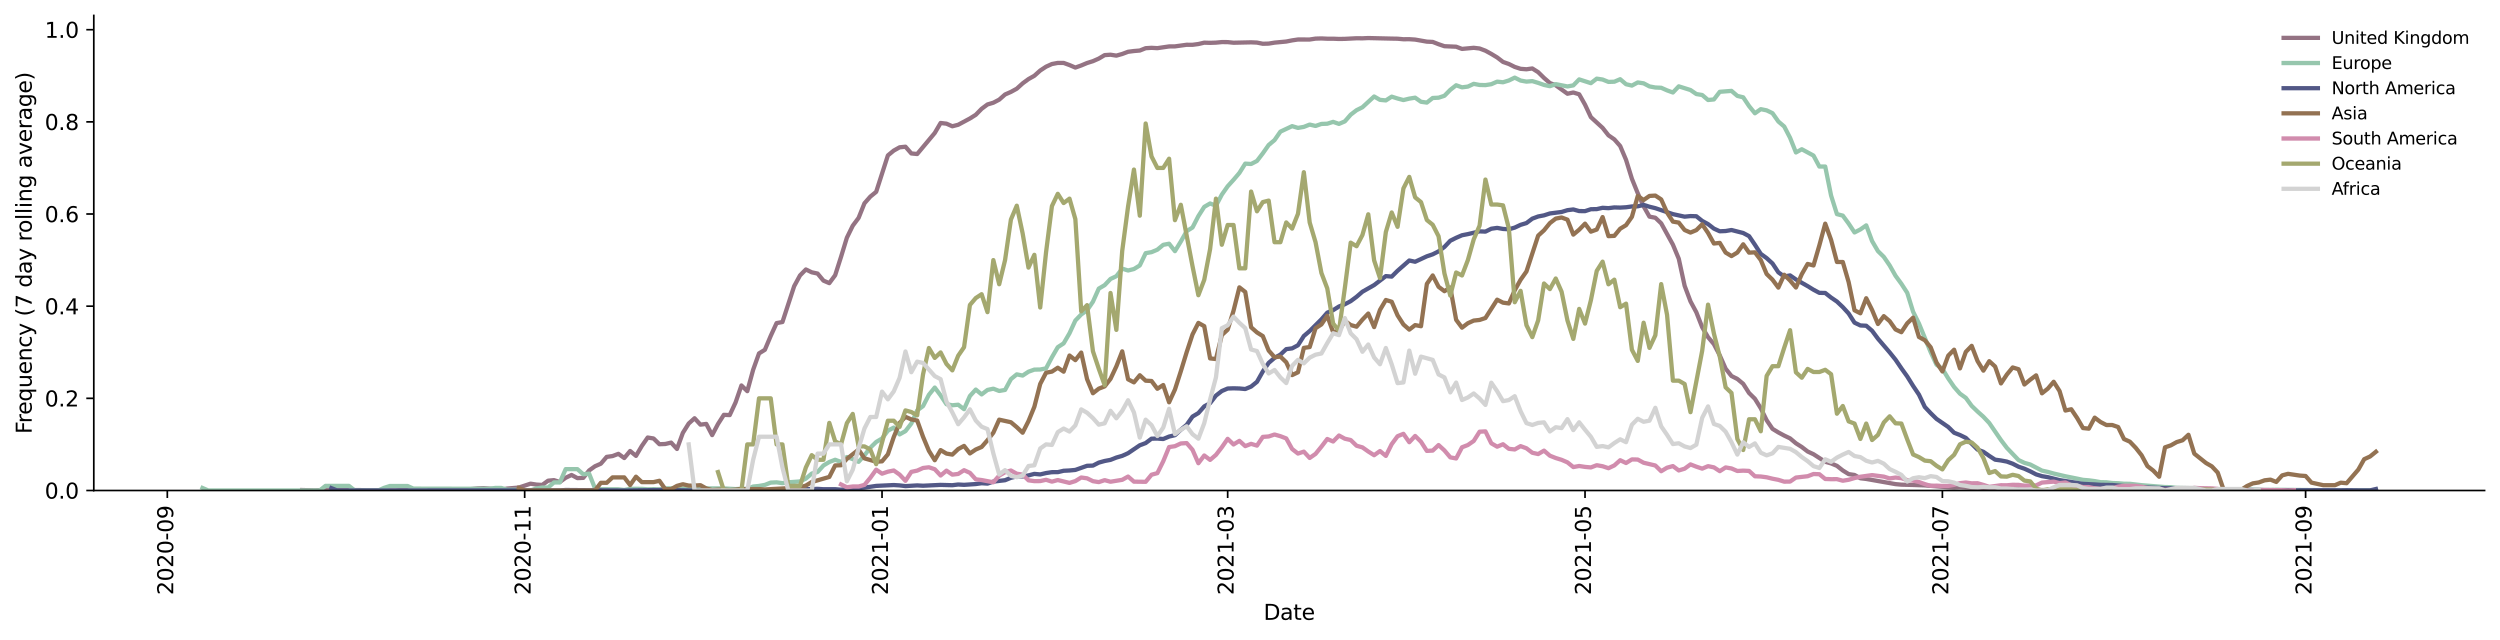 <?xml version="1.0" encoding="utf-8" standalone="no"?>
<!DOCTYPE svg PUBLIC "-//W3C//DTD SVG 1.1//EN"
  "http://www.w3.org/Graphics/SVG/1.1/DTD/svg11.dtd">
<svg height="298.621pt" version="1.1" viewBox="0 0 1166.981 298.621" width="1166.981pt" xmlns="http://www.w3.org/2000/svg" xmlns:xlink="http://www.w3.org/1999/xlink">
 <defs>
  <style type="text/css">*{stroke-linecap:butt;stroke-linejoin:round;}</style>
 </defs>
 <g id="figure_1">
  <g id="patch_1">
   <path d="M 0 298.621 
L 1166.981 298.621 
L 1166.981 0 
L 0 0 
z
" style="fill:#ffffff;"/>
  </g>
  <g id="axes_1">
   <g id="patch_2">
    <path d="M 43.781 228.96 
L 1159.781 228.96 
L 1159.781 7.2 
L 43.781 7.2 
z
" style="fill:#ffffff;"/>
   </g>
   <g id="matplotlib.axis_1">
    <g id="xtick_1">
     <g id="line2d_1">
      <defs>
       <path d="M 0 0 
L 0 3.5 
" id="m89e149ea30" style="stroke:#000000;stroke-width:0.8;"/>
      </defs>
      <g>
       <use style="stroke:#000000;stroke-width:0.8;" x="78.101" xlink:href="#m89e149ea30" y="228.96"/>
      </g>
     </g>
     <g id="text_1">
      <!-- 2020-09 -->
      <g transform="translate(80.86 277.743)rotate(-90)scale(0.1 -0.1)">
       <defs>
        <path d="M 1228 531 
L 3431 531 
L 3431 0 
L 469 0 
L 469 531 
Q 828 903 1448 1529 
Q 2069 2156 2228 2338 
Q 2531 2678 2651 2914 
Q 2772 3150 2772 3378 
Q 2772 3750 2511 3984 
Q 2250 4219 1831 4219 
Q 1534 4219 1204 4116 
Q 875 4013 500 3803 
L 500 4441 
Q 881 4594 1212 4672 
Q 1544 4750 1819 4750 
Q 2544 4750 2975 4387 
Q 3406 4025 3406 3419 
Q 3406 3131 3298 2873 
Q 3191 2616 2906 2266 
Q 2828 2175 2409 1742 
Q 1991 1309 1228 531 
z
" id="DejaVuSans-32" transform="scale(0.016)"/>
        <path d="M 2034 4250 
Q 1547 4250 1301 3770 
Q 1056 3291 1056 2328 
Q 1056 1369 1301 889 
Q 1547 409 2034 409 
Q 2525 409 2770 889 
Q 3016 1369 3016 2328 
Q 3016 3291 2770 3770 
Q 2525 4250 2034 4250 
z
M 2034 4750 
Q 2819 4750 3233 4129 
Q 3647 3509 3647 2328 
Q 3647 1150 3233 529 
Q 2819 -91 2034 -91 
Q 1250 -91 836 529 
Q 422 1150 422 2328 
Q 422 3509 836 4129 
Q 1250 4750 2034 4750 
z
" id="DejaVuSans-30" transform="scale(0.016)"/>
        <path d="M 313 2009 
L 1997 2009 
L 1997 1497 
L 313 1497 
L 313 2009 
z
" id="DejaVuSans-2d" transform="scale(0.016)"/>
        <path d="M 703 97 
L 703 672 
Q 941 559 1184 500 
Q 1428 441 1663 441 
Q 2288 441 2617 861 
Q 2947 1281 2994 2138 
Q 2813 1869 2534 1725 
Q 2256 1581 1919 1581 
Q 1219 1581 811 2004 
Q 403 2428 403 3163 
Q 403 3881 828 4315 
Q 1253 4750 1959 4750 
Q 2769 4750 3195 4129 
Q 3622 3509 3622 2328 
Q 3622 1225 3098 567 
Q 2575 -91 1691 -91 
Q 1453 -91 1209 -44 
Q 966 3 703 97 
z
M 1959 2075 
Q 2384 2075 2632 2365 
Q 2881 2656 2881 3163 
Q 2881 3666 2632 3958 
Q 2384 4250 1959 4250 
Q 1534 4250 1286 3958 
Q 1038 3666 1038 3163 
Q 1038 2656 1286 2365 
Q 1534 2075 1959 2075 
z
" id="DejaVuSans-39" transform="scale(0.016)"/>
       </defs>
       <use xlink:href="#DejaVuSans-32"/>
       <use x="63.623" xlink:href="#DejaVuSans-30"/>
       <use x="127.246" xlink:href="#DejaVuSans-32"/>
       <use x="190.869" xlink:href="#DejaVuSans-30"/>
       <use x="254.492" xlink:href="#DejaVuSans-2d"/>
       <use x="290.576" xlink:href="#DejaVuSans-30"/>
       <use x="354.199" xlink:href="#DejaVuSans-39"/>
      </g>
     </g>
    </g>
    <g id="xtick_2">
     <g id="line2d_2">
      <g>
       <use style="stroke:#000000;stroke-width:0.8;" x="244.913" xlink:href="#m89e149ea30" y="228.96"/>
      </g>
     </g>
     <g id="text_2">
      <!-- 2020-11 -->
      <g transform="translate(247.672 277.743)rotate(-90)scale(0.1 -0.1)">
       <defs>
        <path d="M 794 531 
L 1825 531 
L 1825 4091 
L 703 3866 
L 703 4441 
L 1819 4666 
L 2450 4666 
L 2450 531 
L 3481 531 
L 3481 0 
L 794 0 
L 794 531 
z
" id="DejaVuSans-31" transform="scale(0.016)"/>
       </defs>
       <use xlink:href="#DejaVuSans-32"/>
       <use x="63.623" xlink:href="#DejaVuSans-30"/>
       <use x="127.246" xlink:href="#DejaVuSans-32"/>
       <use x="190.869" xlink:href="#DejaVuSans-30"/>
       <use x="254.492" xlink:href="#DejaVuSans-2d"/>
       <use x="290.576" xlink:href="#DejaVuSans-31"/>
       <use x="354.199" xlink:href="#DejaVuSans-31"/>
      </g>
     </g>
    </g>
    <g id="xtick_3">
     <g id="line2d_3">
      <g>
       <use style="stroke:#000000;stroke-width:0.8;" x="411.725" xlink:href="#m89e149ea30" y="228.96"/>
      </g>
     </g>
     <g id="text_3">
      <!-- 2021-01 -->
      <g transform="translate(414.484 277.743)rotate(-90)scale(0.1 -0.1)">
       <use xlink:href="#DejaVuSans-32"/>
       <use x="63.623" xlink:href="#DejaVuSans-30"/>
       <use x="127.246" xlink:href="#DejaVuSans-32"/>
       <use x="190.869" xlink:href="#DejaVuSans-31"/>
       <use x="254.492" xlink:href="#DejaVuSans-2d"/>
       <use x="290.576" xlink:href="#DejaVuSans-30"/>
       <use x="354.199" xlink:href="#DejaVuSans-31"/>
      </g>
     </g>
    </g>
    <g id="xtick_4">
     <g id="line2d_4">
      <g>
       <use style="stroke:#000000;stroke-width:0.8;" x="573.068" xlink:href="#m89e149ea30" y="228.96"/>
      </g>
     </g>
     <g id="text_4">
      <!-- 2021-03 -->
      <g transform="translate(575.827 277.743)rotate(-90)scale(0.1 -0.1)">
       <defs>
        <path d="M 2597 2516 
Q 3050 2419 3304 2112 
Q 3559 1806 3559 1356 
Q 3559 666 3084 287 
Q 2609 -91 1734 -91 
Q 1441 -91 1130 -33 
Q 819 25 488 141 
L 488 750 
Q 750 597 1062 519 
Q 1375 441 1716 441 
Q 2309 441 2620 675 
Q 2931 909 2931 1356 
Q 2931 1769 2642 2001 
Q 2353 2234 1838 2234 
L 1294 2234 
L 1294 2753 
L 1863 2753 
Q 2328 2753 2575 2939 
Q 2822 3125 2822 3475 
Q 2822 3834 2567 4026 
Q 2313 4219 1838 4219 
Q 1578 4219 1281 4162 
Q 984 4106 628 3988 
L 628 4550 
Q 988 4650 1302 4700 
Q 1616 4750 1894 4750 
Q 2613 4750 3031 4423 
Q 3450 4097 3450 3541 
Q 3450 3153 3228 2886 
Q 3006 2619 2597 2516 
z
" id="DejaVuSans-33" transform="scale(0.016)"/>
       </defs>
       <use xlink:href="#DejaVuSans-32"/>
       <use x="63.623" xlink:href="#DejaVuSans-30"/>
       <use x="127.246" xlink:href="#DejaVuSans-32"/>
       <use x="190.869" xlink:href="#DejaVuSans-31"/>
       <use x="254.492" xlink:href="#DejaVuSans-2d"/>
       <use x="290.576" xlink:href="#DejaVuSans-30"/>
       <use x="354.199" xlink:href="#DejaVuSans-33"/>
      </g>
     </g>
    </g>
    <g id="xtick_5">
     <g id="line2d_5">
      <g>
       <use style="stroke:#000000;stroke-width:0.8;" x="739.88" xlink:href="#m89e149ea30" y="228.96"/>
      </g>
     </g>
     <g id="text_5">
      <!-- 2021-05 -->
      <g transform="translate(742.639 277.743)rotate(-90)scale(0.1 -0.1)">
       <defs>
        <path d="M 691 4666 
L 3169 4666 
L 3169 4134 
L 1269 4134 
L 1269 2991 
Q 1406 3038 1543 3061 
Q 1681 3084 1819 3084 
Q 2600 3084 3056 2656 
Q 3513 2228 3513 1497 
Q 3513 744 3044 326 
Q 2575 -91 1722 -91 
Q 1428 -91 1123 -41 
Q 819 9 494 109 
L 494 744 
Q 775 591 1075 516 
Q 1375 441 1709 441 
Q 2250 441 2565 725 
Q 2881 1009 2881 1497 
Q 2881 1984 2565 2268 
Q 2250 2553 1709 2553 
Q 1456 2553 1204 2497 
Q 953 2441 691 2322 
L 691 4666 
z
" id="DejaVuSans-35" transform="scale(0.016)"/>
       </defs>
       <use xlink:href="#DejaVuSans-32"/>
       <use x="63.623" xlink:href="#DejaVuSans-30"/>
       <use x="127.246" xlink:href="#DejaVuSans-32"/>
       <use x="190.869" xlink:href="#DejaVuSans-31"/>
       <use x="254.492" xlink:href="#DejaVuSans-2d"/>
       <use x="290.576" xlink:href="#DejaVuSans-30"/>
       <use x="354.199" xlink:href="#DejaVuSans-35"/>
      </g>
     </g>
    </g>
    <g id="xtick_6">
     <g id="line2d_6">
      <g>
       <use style="stroke:#000000;stroke-width:0.8;" x="906.692" xlink:href="#m89e149ea30" y="228.96"/>
      </g>
     </g>
     <g id="text_6">
      <!-- 2021-07 -->
      <g transform="translate(909.451 277.743)rotate(-90)scale(0.1 -0.1)">
       <defs>
        <path d="M 525 4666 
L 3525 4666 
L 3525 4397 
L 1831 0 
L 1172 0 
L 2766 4134 
L 525 4134 
L 525 4666 
z
" id="DejaVuSans-37" transform="scale(0.016)"/>
       </defs>
       <use xlink:href="#DejaVuSans-32"/>
       <use x="63.623" xlink:href="#DejaVuSans-30"/>
       <use x="127.246" xlink:href="#DejaVuSans-32"/>
       <use x="190.869" xlink:href="#DejaVuSans-31"/>
       <use x="254.492" xlink:href="#DejaVuSans-2d"/>
       <use x="290.576" xlink:href="#DejaVuSans-30"/>
       <use x="354.199" xlink:href="#DejaVuSans-37"/>
      </g>
     </g>
    </g>
    <g id="xtick_7">
     <g id="line2d_7">
      <g>
       <use style="stroke:#000000;stroke-width:0.8;" x="1076.238" xlink:href="#m89e149ea30" y="228.96"/>
      </g>
     </g>
     <g id="text_7">
      <!-- 2021-09 -->
      <g transform="translate(1078.998 277.743)rotate(-90)scale(0.1 -0.1)">
       <use xlink:href="#DejaVuSans-32"/>
       <use x="63.623" xlink:href="#DejaVuSans-30"/>
       <use x="127.246" xlink:href="#DejaVuSans-32"/>
       <use x="190.869" xlink:href="#DejaVuSans-31"/>
       <use x="254.492" xlink:href="#DejaVuSans-2d"/>
       <use x="290.576" xlink:href="#DejaVuSans-30"/>
       <use x="354.199" xlink:href="#DejaVuSans-39"/>
      </g>
     </g>
    </g>
    <g id="text_8">
     <!-- Date -->
     <g transform="translate(589.83 289.341)scale(0.1 -0.1)">
      <defs>
       <path d="M 1259 4147 
L 1259 519 
L 2022 519 
Q 2988 519 3436 956 
Q 3884 1394 3884 2338 
Q 3884 3275 3436 3711 
Q 2988 4147 2022 4147 
L 1259 4147 
z
M 628 4666 
L 1925 4666 
Q 3281 4666 3915 4102 
Q 4550 3538 4550 2338 
Q 4550 1131 3912 565 
Q 3275 0 1925 0 
L 628 0 
L 628 4666 
z
" id="DejaVuSans-44" transform="scale(0.016)"/>
       <path d="M 2194 1759 
Q 1497 1759 1228 1600 
Q 959 1441 959 1056 
Q 959 750 1161 570 
Q 1363 391 1709 391 
Q 2188 391 2477 730 
Q 2766 1069 2766 1631 
L 2766 1759 
L 2194 1759 
z
M 3341 1997 
L 3341 0 
L 2766 0 
L 2766 531 
Q 2569 213 2275 61 
Q 1981 -91 1556 -91 
Q 1019 -91 701 211 
Q 384 513 384 1019 
Q 384 1609 779 1909 
Q 1175 2209 1959 2209 
L 2766 2209 
L 2766 2266 
Q 2766 2663 2505 2880 
Q 2244 3097 1772 3097 
Q 1472 3097 1187 3025 
Q 903 2953 641 2809 
L 641 3341 
Q 956 3463 1253 3523 
Q 1550 3584 1831 3584 
Q 2591 3584 2966 3190 
Q 3341 2797 3341 1997 
z
" id="DejaVuSans-61" transform="scale(0.016)"/>
       <path d="M 1172 4494 
L 1172 3500 
L 2356 3500 
L 2356 3053 
L 1172 3053 
L 1172 1153 
Q 1172 725 1289 603 
Q 1406 481 1766 481 
L 2356 481 
L 2356 0 
L 1766 0 
Q 1100 0 847 248 
Q 594 497 594 1153 
L 594 3053 
L 172 3053 
L 172 3500 
L 594 3500 
L 594 4494 
L 1172 4494 
z
" id="DejaVuSans-74" transform="scale(0.016)"/>
       <path d="M 3597 1894 
L 3597 1613 
L 953 1613 
Q 991 1019 1311 708 
Q 1631 397 2203 397 
Q 2534 397 2845 478 
Q 3156 559 3463 722 
L 3463 178 
Q 3153 47 2828 -22 
Q 2503 -91 2169 -91 
Q 1331 -91 842 396 
Q 353 884 353 1716 
Q 353 2575 817 3079 
Q 1281 3584 2069 3584 
Q 2775 3584 3186 3129 
Q 3597 2675 3597 1894 
z
M 3022 2063 
Q 3016 2534 2758 2815 
Q 2500 3097 2075 3097 
Q 1594 3097 1305 2825 
Q 1016 2553 972 2059 
L 3022 2063 
z
" id="DejaVuSans-65" transform="scale(0.016)"/>
      </defs>
      <use xlink:href="#DejaVuSans-44"/>
      <use x="77.002" xlink:href="#DejaVuSans-61"/>
      <use x="138.281" xlink:href="#DejaVuSans-74"/>
      <use x="177.49" xlink:href="#DejaVuSans-65"/>
     </g>
    </g>
   </g>
   <g id="matplotlib.axis_2">
    <g id="ytick_1">
     <g id="line2d_8">
      <defs>
       <path d="M 0 0 
L -3.5 0 
" id="mf2dd50b94e" style="stroke:#000000;stroke-width:0.8;"/>
      </defs>
      <g>
       <use style="stroke:#000000;stroke-width:0.8;" x="43.781" xlink:href="#mf2dd50b94e" y="228.96"/>
      </g>
     </g>
     <g id="text_9">
      <!-- 0.0 -->
      <g transform="translate(20.878 232.759)scale(0.1 -0.1)">
       <defs>
        <path d="M 684 794 
L 1344 794 
L 1344 0 
L 684 0 
L 684 794 
z
" id="DejaVuSans-2e" transform="scale(0.016)"/>
       </defs>
       <use xlink:href="#DejaVuSans-30"/>
       <use x="63.623" xlink:href="#DejaVuSans-2e"/>
       <use x="95.41" xlink:href="#DejaVuSans-30"/>
      </g>
     </g>
    </g>
    <g id="ytick_2">
     <g id="line2d_9">
      <g>
       <use style="stroke:#000000;stroke-width:0.8;" x="43.781" xlink:href="#mf2dd50b94e" y="185.94"/>
      </g>
     </g>
     <g id="text_10">
      <!-- 0.2 -->
      <g transform="translate(20.878 189.739)scale(0.1 -0.1)">
       <use xlink:href="#DejaVuSans-30"/>
       <use x="63.623" xlink:href="#DejaVuSans-2e"/>
       <use x="95.41" xlink:href="#DejaVuSans-32"/>
      </g>
     </g>
    </g>
    <g id="ytick_3">
     <g id="line2d_10">
      <g>
       <use style="stroke:#000000;stroke-width:0.8;" x="43.781" xlink:href="#mf2dd50b94e" y="142.92"/>
      </g>
     </g>
     <g id="text_11">
      <!-- 0.4 -->
      <g transform="translate(20.878 146.719)scale(0.1 -0.1)">
       <defs>
        <path d="M 2419 4116 
L 825 1625 
L 2419 1625 
L 2419 4116 
z
M 2253 4666 
L 3047 4666 
L 3047 1625 
L 3713 1625 
L 3713 1100 
L 3047 1100 
L 3047 0 
L 2419 0 
L 2419 1100 
L 313 1100 
L 313 1709 
L 2253 4666 
z
" id="DejaVuSans-34" transform="scale(0.016)"/>
       </defs>
       <use xlink:href="#DejaVuSans-30"/>
       <use x="63.623" xlink:href="#DejaVuSans-2e"/>
       <use x="95.41" xlink:href="#DejaVuSans-34"/>
      </g>
     </g>
    </g>
    <g id="ytick_4">
     <g id="line2d_11">
      <g>
       <use style="stroke:#000000;stroke-width:0.8;" x="43.781" xlink:href="#mf2dd50b94e" y="99.9"/>
      </g>
     </g>
     <g id="text_12">
      <!-- 0.6 -->
      <g transform="translate(20.878 103.699)scale(0.1 -0.1)">
       <defs>
        <path d="M 2113 2584 
Q 1688 2584 1439 2293 
Q 1191 2003 1191 1497 
Q 1191 994 1439 701 
Q 1688 409 2113 409 
Q 2538 409 2786 701 
Q 3034 994 3034 1497 
Q 3034 2003 2786 2293 
Q 2538 2584 2113 2584 
z
M 3366 4563 
L 3366 3988 
Q 3128 4100 2886 4159 
Q 2644 4219 2406 4219 
Q 1781 4219 1451 3797 
Q 1122 3375 1075 2522 
Q 1259 2794 1537 2939 
Q 1816 3084 2150 3084 
Q 2853 3084 3261 2657 
Q 3669 2231 3669 1497 
Q 3669 778 3244 343 
Q 2819 -91 2113 -91 
Q 1303 -91 875 529 
Q 447 1150 447 2328 
Q 447 3434 972 4092 
Q 1497 4750 2381 4750 
Q 2619 4750 2861 4703 
Q 3103 4656 3366 4563 
z
" id="DejaVuSans-36" transform="scale(0.016)"/>
       </defs>
       <use xlink:href="#DejaVuSans-30"/>
       <use x="63.623" xlink:href="#DejaVuSans-2e"/>
       <use x="95.41" xlink:href="#DejaVuSans-36"/>
      </g>
     </g>
    </g>
    <g id="ytick_5">
     <g id="line2d_12">
      <g>
       <use style="stroke:#000000;stroke-width:0.8;" x="43.781" xlink:href="#mf2dd50b94e" y="56.88"/>
      </g>
     </g>
     <g id="text_13">
      <!-- 0.8 -->
      <g transform="translate(20.878 60.679)scale(0.1 -0.1)">
       <defs>
        <path d="M 2034 2216 
Q 1584 2216 1326 1975 
Q 1069 1734 1069 1313 
Q 1069 891 1326 650 
Q 1584 409 2034 409 
Q 2484 409 2743 651 
Q 3003 894 3003 1313 
Q 3003 1734 2745 1975 
Q 2488 2216 2034 2216 
z
M 1403 2484 
Q 997 2584 770 2862 
Q 544 3141 544 3541 
Q 544 4100 942 4425 
Q 1341 4750 2034 4750 
Q 2731 4750 3128 4425 
Q 3525 4100 3525 3541 
Q 3525 3141 3298 2862 
Q 3072 2584 2669 2484 
Q 3125 2378 3379 2068 
Q 3634 1759 3634 1313 
Q 3634 634 3220 271 
Q 2806 -91 2034 -91 
Q 1263 -91 848 271 
Q 434 634 434 1313 
Q 434 1759 690 2068 
Q 947 2378 1403 2484 
z
M 1172 3481 
Q 1172 3119 1398 2916 
Q 1625 2713 2034 2713 
Q 2441 2713 2670 2916 
Q 2900 3119 2900 3481 
Q 2900 3844 2670 4047 
Q 2441 4250 2034 4250 
Q 1625 4250 1398 4047 
Q 1172 3844 1172 3481 
z
" id="DejaVuSans-38" transform="scale(0.016)"/>
       </defs>
       <use xlink:href="#DejaVuSans-30"/>
       <use x="63.623" xlink:href="#DejaVuSans-2e"/>
       <use x="95.41" xlink:href="#DejaVuSans-38"/>
      </g>
     </g>
    </g>
    <g id="ytick_6">
     <g id="line2d_13">
      <g>
       <use style="stroke:#000000;stroke-width:0.8;" x="43.781" xlink:href="#mf2dd50b94e" y="13.859"/>
      </g>
     </g>
     <g id="text_14">
      <!-- 1.0 -->
      <g transform="translate(20.878 17.659)scale(0.1 -0.1)">
       <use xlink:href="#DejaVuSans-31"/>
       <use x="63.623" xlink:href="#DejaVuSans-2e"/>
       <use x="95.41" xlink:href="#DejaVuSans-30"/>
      </g>
     </g>
    </g>
    <g id="text_15">
     <!-- Frequency (7 day rolling average) -->
     <g transform="translate(14.798 202.529)rotate(-90)scale(0.1 -0.1)">
      <defs>
       <path d="M 628 4666 
L 3309 4666 
L 3309 4134 
L 1259 4134 
L 1259 2759 
L 3109 2759 
L 3109 2228 
L 1259 2228 
L 1259 0 
L 628 0 
L 628 4666 
z
" id="DejaVuSans-46" transform="scale(0.016)"/>
       <path d="M 2631 2963 
Q 2534 3019 2420 3045 
Q 2306 3072 2169 3072 
Q 1681 3072 1420 2755 
Q 1159 2438 1159 1844 
L 1159 0 
L 581 0 
L 581 3500 
L 1159 3500 
L 1159 2956 
Q 1341 3275 1631 3429 
Q 1922 3584 2338 3584 
Q 2397 3584 2469 3576 
Q 2541 3569 2628 3553 
L 2631 2963 
z
" id="DejaVuSans-72" transform="scale(0.016)"/>
       <path d="M 947 1747 
Q 947 1113 1208 752 
Q 1469 391 1925 391 
Q 2381 391 2643 752 
Q 2906 1113 2906 1747 
Q 2906 2381 2643 2742 
Q 2381 3103 1925 3103 
Q 1469 3103 1208 2742 
Q 947 2381 947 1747 
z
M 2906 525 
Q 2725 213 2448 61 
Q 2172 -91 1784 -91 
Q 1150 -91 751 415 
Q 353 922 353 1747 
Q 353 2572 751 3078 
Q 1150 3584 1784 3584 
Q 2172 3584 2448 3432 
Q 2725 3281 2906 2969 
L 2906 3500 
L 3481 3500 
L 3481 -1331 
L 2906 -1331 
L 2906 525 
z
" id="DejaVuSans-71" transform="scale(0.016)"/>
       <path d="M 544 1381 
L 544 3500 
L 1119 3500 
L 1119 1403 
Q 1119 906 1312 657 
Q 1506 409 1894 409 
Q 2359 409 2629 706 
Q 2900 1003 2900 1516 
L 2900 3500 
L 3475 3500 
L 3475 0 
L 2900 0 
L 2900 538 
Q 2691 219 2414 64 
Q 2138 -91 1772 -91 
Q 1169 -91 856 284 
Q 544 659 544 1381 
z
M 1991 3584 
L 1991 3584 
z
" id="DejaVuSans-75" transform="scale(0.016)"/>
       <path d="M 3513 2113 
L 3513 0 
L 2938 0 
L 2938 2094 
Q 2938 2591 2744 2837 
Q 2550 3084 2163 3084 
Q 1697 3084 1428 2787 
Q 1159 2491 1159 1978 
L 1159 0 
L 581 0 
L 581 3500 
L 1159 3500 
L 1159 2956 
Q 1366 3272 1645 3428 
Q 1925 3584 2291 3584 
Q 2894 3584 3203 3211 
Q 3513 2838 3513 2113 
z
" id="DejaVuSans-6e" transform="scale(0.016)"/>
       <path d="M 3122 3366 
L 3122 2828 
Q 2878 2963 2633 3030 
Q 2388 3097 2138 3097 
Q 1578 3097 1268 2742 
Q 959 2388 959 1747 
Q 959 1106 1268 751 
Q 1578 397 2138 397 
Q 2388 397 2633 464 
Q 2878 531 3122 666 
L 3122 134 
Q 2881 22 2623 -34 
Q 2366 -91 2075 -91 
Q 1284 -91 818 406 
Q 353 903 353 1747 
Q 353 2603 823 3093 
Q 1294 3584 2113 3584 
Q 2378 3584 2631 3529 
Q 2884 3475 3122 3366 
z
" id="DejaVuSans-63" transform="scale(0.016)"/>
       <path d="M 2059 -325 
Q 1816 -950 1584 -1140 
Q 1353 -1331 966 -1331 
L 506 -1331 
L 506 -850 
L 844 -850 
Q 1081 -850 1212 -737 
Q 1344 -625 1503 -206 
L 1606 56 
L 191 3500 
L 800 3500 
L 1894 763 
L 2988 3500 
L 3597 3500 
L 2059 -325 
z
" id="DejaVuSans-79" transform="scale(0.016)"/>
       <path id="DejaVuSans-20" transform="scale(0.016)"/>
       <path d="M 1984 4856 
Q 1566 4138 1362 3434 
Q 1159 2731 1159 2009 
Q 1159 1288 1364 580 
Q 1569 -128 1984 -844 
L 1484 -844 
Q 1016 -109 783 600 
Q 550 1309 550 2009 
Q 550 2706 781 3412 
Q 1013 4119 1484 4856 
L 1984 4856 
z
" id="DejaVuSans-28" transform="scale(0.016)"/>
       <path d="M 2906 2969 
L 2906 4863 
L 3481 4863 
L 3481 0 
L 2906 0 
L 2906 525 
Q 2725 213 2448 61 
Q 2172 -91 1784 -91 
Q 1150 -91 751 415 
Q 353 922 353 1747 
Q 353 2572 751 3078 
Q 1150 3584 1784 3584 
Q 2172 3584 2448 3432 
Q 2725 3281 2906 2969 
z
M 947 1747 
Q 947 1113 1208 752 
Q 1469 391 1925 391 
Q 2381 391 2643 752 
Q 2906 1113 2906 1747 
Q 2906 2381 2643 2742 
Q 2381 3103 1925 3103 
Q 1469 3103 1208 2742 
Q 947 2381 947 1747 
z
" id="DejaVuSans-64" transform="scale(0.016)"/>
       <path d="M 1959 3097 
Q 1497 3097 1228 2736 
Q 959 2375 959 1747 
Q 959 1119 1226 758 
Q 1494 397 1959 397 
Q 2419 397 2687 759 
Q 2956 1122 2956 1747 
Q 2956 2369 2687 2733 
Q 2419 3097 1959 3097 
z
M 1959 3584 
Q 2709 3584 3137 3096 
Q 3566 2609 3566 1747 
Q 3566 888 3137 398 
Q 2709 -91 1959 -91 
Q 1206 -91 779 398 
Q 353 888 353 1747 
Q 353 2609 779 3096 
Q 1206 3584 1959 3584 
z
" id="DejaVuSans-6f" transform="scale(0.016)"/>
       <path d="M 603 4863 
L 1178 4863 
L 1178 0 
L 603 0 
L 603 4863 
z
" id="DejaVuSans-6c" transform="scale(0.016)"/>
       <path d="M 603 3500 
L 1178 3500 
L 1178 0 
L 603 0 
L 603 3500 
z
M 603 4863 
L 1178 4863 
L 1178 4134 
L 603 4134 
L 603 4863 
z
" id="DejaVuSans-69" transform="scale(0.016)"/>
       <path d="M 2906 1791 
Q 2906 2416 2648 2759 
Q 2391 3103 1925 3103 
Q 1463 3103 1205 2759 
Q 947 2416 947 1791 
Q 947 1169 1205 825 
Q 1463 481 1925 481 
Q 2391 481 2648 825 
Q 2906 1169 2906 1791 
z
M 3481 434 
Q 3481 -459 3084 -895 
Q 2688 -1331 1869 -1331 
Q 1566 -1331 1297 -1286 
Q 1028 -1241 775 -1147 
L 775 -588 
Q 1028 -725 1275 -790 
Q 1522 -856 1778 -856 
Q 2344 -856 2625 -561 
Q 2906 -266 2906 331 
L 2906 616 
Q 2728 306 2450 153 
Q 2172 0 1784 0 
Q 1141 0 747 490 
Q 353 981 353 1791 
Q 353 2603 747 3093 
Q 1141 3584 1784 3584 
Q 2172 3584 2450 3431 
Q 2728 3278 2906 2969 
L 2906 3500 
L 3481 3500 
L 3481 434 
z
" id="DejaVuSans-67" transform="scale(0.016)"/>
       <path d="M 191 3500 
L 800 3500 
L 1894 563 
L 2988 3500 
L 3597 3500 
L 2284 0 
L 1503 0 
L 191 3500 
z
" id="DejaVuSans-76" transform="scale(0.016)"/>
       <path d="M 513 4856 
L 1013 4856 
Q 1481 4119 1714 3412 
Q 1947 2706 1947 2009 
Q 1947 1309 1714 600 
Q 1481 -109 1013 -844 
L 513 -844 
Q 928 -128 1133 580 
Q 1338 1288 1338 2009 
Q 1338 2731 1133 3434 
Q 928 4138 513 4856 
z
" id="DejaVuSans-29" transform="scale(0.016)"/>
      </defs>
      <use xlink:href="#DejaVuSans-46"/>
      <use x="50.27" xlink:href="#DejaVuSans-72"/>
      <use x="89.133" xlink:href="#DejaVuSans-65"/>
      <use x="150.656" xlink:href="#DejaVuSans-71"/>
      <use x="214.133" xlink:href="#DejaVuSans-75"/>
      <use x="277.512" xlink:href="#DejaVuSans-65"/>
      <use x="339.035" xlink:href="#DejaVuSans-6e"/>
      <use x="402.414" xlink:href="#DejaVuSans-63"/>
      <use x="457.395" xlink:href="#DejaVuSans-79"/>
      <use x="516.574" xlink:href="#DejaVuSans-20"/>
      <use x="548.361" xlink:href="#DejaVuSans-28"/>
      <use x="587.375" xlink:href="#DejaVuSans-37"/>
      <use x="650.998" xlink:href="#DejaVuSans-20"/>
      <use x="682.785" xlink:href="#DejaVuSans-64"/>
      <use x="746.262" xlink:href="#DejaVuSans-61"/>
      <use x="807.541" xlink:href="#DejaVuSans-79"/>
      <use x="866.721" xlink:href="#DejaVuSans-20"/>
      <use x="898.508" xlink:href="#DejaVuSans-72"/>
      <use x="937.371" xlink:href="#DejaVuSans-6f"/>
      <use x="998.553" xlink:href="#DejaVuSans-6c"/>
      <use x="1026.336" xlink:href="#DejaVuSans-6c"/>
      <use x="1054.119" xlink:href="#DejaVuSans-69"/>
      <use x="1081.902" xlink:href="#DejaVuSans-6e"/>
      <use x="1145.281" xlink:href="#DejaVuSans-67"/>
      <use x="1208.758" xlink:href="#DejaVuSans-20"/>
      <use x="1240.545" xlink:href="#DejaVuSans-61"/>
      <use x="1301.824" xlink:href="#DejaVuSans-76"/>
      <use x="1361.004" xlink:href="#DejaVuSans-65"/>
      <use x="1422.527" xlink:href="#DejaVuSans-72"/>
      <use x="1463.641" xlink:href="#DejaVuSans-61"/>
      <use x="1524.92" xlink:href="#DejaVuSans-67"/>
      <use x="1588.396" xlink:href="#DejaVuSans-65"/>
      <use x="1649.92" xlink:href="#DejaVuSans-29"/>
     </g>
    </g>
   </g>
   <g id="line2d_14">
    <path clip-path="url(#p7ae85f448f)" d="M 140.997 228.744 
L 146.466 228.882 
L 157.405 228.795 
L 168.343 228.766 
L 171.078 228.931 
L 179.282 228.911 
L 184.751 228.911 
L 187.486 228.717 
L 198.424 228.69 
L 201.159 228.884 
L 212.097 228.96 
L 214.832 228.694 
L 217.567 228.547 
L 223.036 227.997 
L 225.77 227.887 
L 233.974 228.565 
L 236.709 228.051 
L 242.178 227.587 
L 247.647 225.776 
L 250.382 226.199 
L 253.117 226.366 
L 255.851 224.379 
L 258.586 224.125 
L 261.321 224.99 
L 264.055 223.011 
L 266.79 221.717 
L 269.524 223.178 
L 272.259 223.063 
L 274.994 219.612 
L 277.728 217.655 
L 280.463 216.453 
L 283.198 213.272 
L 285.932 212.886 
L 288.667 211.851 
L 291.401 213.811 
L 294.136 210.517 
L 296.871 212.801 
L 299.605 208.16 
L 302.34 204.233 
L 305.075 204.68 
L 307.809 207.358 
L 310.544 207.253 
L 313.278 206.602 
L 316.013 209.564 
L 318.748 202.068 
L 321.482 197.702 
L 324.217 195.236 
L 326.952 198.221 
L 329.686 197.878 
L 332.421 203.103 
L 335.155 197.924 
L 337.89 193.643 
L 340.625 193.759 
L 343.359 187.864 
L 346.094 179.935 
L 348.829 182.588 
L 351.563 172.606 
L 354.298 164.971 
L 357.032 163.283 
L 359.767 156.793 
L 362.502 150.82 
L 365.236 150.32 
L 370.706 133.593 
L 373.44 128.564 
L 376.175 125.788 
L 378.909 127.108 
L 381.644 127.696 
L 384.379 130.993 
L 387.113 132.165 
L 389.848 128.464 
L 392.583 119.907 
L 395.317 110.962 
L 398.052 105.374 
L 400.786 101.709 
L 403.521 94.89 
L 406.256 91.779 
L 408.99 89.551 
L 414.46 72.545 
L 417.194 70.298 
L 419.929 68.764 
L 422.663 68.484 
L 425.398 71.625 
L 428.133 71.898 
L 436.337 62.074 
L 439.071 57.406 
L 441.806 57.734 
L 444.54 58.94 
L 447.275 58.242 
L 452.744 55.307 
L 455.479 53.591 
L 458.213 50.793 
L 460.948 48.762 
L 463.683 47.947 
L 466.417 46.519 
L 469.152 44.107 
L 471.887 42.903 
L 474.621 41.401 
L 477.356 38.922 
L 480.09 36.913 
L 482.825 35.371 
L 485.56 32.922 
L 488.294 31.125 
L 491.029 29.886 
L 493.764 29.37 
L 496.498 29.372 
L 499.233 30.371 
L 501.967 31.541 
L 504.702 30.561 
L 507.437 29.414 
L 510.171 28.557 
L 512.906 27.349 
L 515.641 25.727 
L 518.375 25.542 
L 521.11 25.965 
L 523.844 25.196 
L 526.579 24.169 
L 529.314 23.82 
L 532.048 23.589 
L 534.783 22.497 
L 537.518 22.326 
L 540.252 22.477 
L 545.721 21.674 
L 548.456 21.649 
L 553.925 20.896 
L 556.66 20.915 
L 559.395 20.552 
L 562.129 19.916 
L 564.864 19.997 
L 567.598 19.903 
L 570.333 19.642 
L 573.068 19.659 
L 575.802 19.949 
L 584.006 19.759 
L 586.741 19.877 
L 589.475 20.43 
L 592.21 20.352 
L 594.945 19.901 
L 600.414 19.388 
L 603.149 18.845 
L 605.883 18.438 
L 611.352 18.443 
L 614.087 18.028 
L 616.822 17.944 
L 619.556 18.071 
L 622.291 18.07 
L 625.026 18.186 
L 627.76 18.14 
L 633.229 17.857 
L 635.964 17.887 
L 638.699 17.76 
L 649.637 18.023 
L 652.372 18.072 
L 655.106 18.321 
L 657.841 18.297 
L 660.576 18.477 
L 666.045 19.442 
L 668.78 19.571 
L 671.514 20.638 
L 674.249 21.57 
L 679.718 21.804 
L 682.453 22.833 
L 687.922 22.318 
L 690.657 22.637 
L 693.391 23.669 
L 696.126 25.164 
L 698.86 26.814 
L 701.595 28.909 
L 704.33 29.876 
L 707.064 31.233 
L 709.799 32.125 
L 712.534 32.339 
L 715.268 31.959 
L 718.003 33.686 
L 720.737 36.379 
L 723.472 38.759 
L 726.207 39.819 
L 731.676 43.753 
L 734.411 43.181 
L 737.145 44.014 
L 739.88 48.873 
L 742.614 54.69 
L 748.084 59.694 
L 750.818 63.162 
L 753.553 65.058 
L 756.287 68.162 
L 759.022 74.611 
L 761.757 83.445 
L 764.491 90.194 
L 767.226 96.318 
L 769.961 101.123 
L 772.695 101.643 
L 775.43 104.247 
L 780.899 114.204 
L 783.634 120.767 
L 786.368 133.389 
L 789.103 140.685 
L 791.838 145.779 
L 794.572 152.762 
L 797.307 157.393 
L 800.041 160.63 
L 802.776 165.903 
L 805.511 172.096 
L 808.245 175.526 
L 810.98 176.899 
L 813.715 179.17 
L 816.449 183.46 
L 819.184 186.161 
L 821.918 190.587 
L 824.653 196.155 
L 827.388 200.178 
L 830.122 201.853 
L 832.857 203.32 
L 835.592 204.63 
L 838.326 206.923 
L 841.061 208.654 
L 843.795 210.751 
L 846.53 212.028 
L 851.999 215.55 
L 854.734 216.312 
L 857.469 217.456 
L 860.203 219.611 
L 862.938 221.305 
L 865.672 221.713 
L 868.407 223.25 
L 871.142 223.566 
L 884.815 225.987 
L 887.549 226.235 
L 893.019 226.377 
L 898.488 226.576 
L 909.426 227.448 
L 912.161 227.571 
L 914.896 227.451 
L 920.365 227.683 
L 923.1 227.647 
L 931.303 227.979 
L 936.773 228.32 
L 950.446 228.736 
L 975.057 228.637 
L 977.792 228.374 
L 980.527 227.945 
L 983.261 227.881 
L 988.731 227.96 
L 991.465 228.212 
L 994.2 228.733 
L 1002.404 228.821 
L 1109.054 228.919 
L 1109.054 228.919 
" style="fill:none;stroke:#947383;stroke-linecap:square;stroke-width:2;"/>
   </g>
   <g id="line2d_15">
    <path clip-path="url(#p7ae85f448f)" d="M 94.509 227.781 
L 97.243 228.96 
L 149.201 228.96 
L 151.936 226.809 
L 162.874 226.809 
L 165.609 228.96 
L 176.547 228.96 
L 179.282 227.731 
L 182.016 226.853 
L 190.22 226.853 
L 192.955 228.082 
L 203.893 228.116 
L 228.505 228.148 
L 231.24 227.768 
L 233.974 227.768 
L 236.709 228.579 
L 242.178 228.579 
L 244.913 228.96 
L 247.647 228.96 
L 250.382 228.004 
L 253.117 227.586 
L 255.851 227.586 
L 258.586 225.196 
L 261.321 225.196 
L 264.055 218.982 
L 269.524 218.987 
L 272.259 221.377 
L 274.994 221.086 
L 277.728 227.942 
L 280.463 228.355 
L 288.667 228.403 
L 291.401 228.717 
L 294.136 228.155 
L 299.605 228.197 
L 302.34 228.398 
L 305.075 228.327 
L 307.809 228.452 
L 310.544 227.94 
L 318.748 228.011 
L 321.482 228.141 
L 324.217 228.44 
L 326.952 228.303 
L 329.686 227.971 
L 337.89 228 
L 343.359 228.302 
L 346.094 228.172 
L 348.829 228.179 
L 351.563 227.108 
L 354.298 226.839 
L 357.032 226.346 
L 359.767 225.276 
L 362.502 225.155 
L 365.236 225.535 
L 367.971 225.139 
L 373.44 224.734 
L 376.175 223.415 
L 378.909 221.061 
L 381.644 220.319 
L 384.379 217.285 
L 387.113 215.657 
L 389.848 214.614 
L 392.583 215.633 
L 395.317 213.336 
L 398.052 214.322 
L 400.786 215.575 
L 403.521 212.544 
L 406.256 208.983 
L 408.99 206.313 
L 411.725 204.696 
L 414.46 201.039 
L 417.194 199.593 
L 419.929 202.777 
L 422.663 201.231 
L 425.398 197.695 
L 428.133 191.578 
L 430.867 189.567 
L 433.602 184.283 
L 436.337 180.909 
L 439.071 184.569 
L 441.806 188.688 
L 444.54 189.178 
L 447.275 188.924 
L 450.01 190.999 
L 452.744 184.848 
L 455.479 181.851 
L 458.213 184.105 
L 460.948 182.028 
L 463.683 181.436 
L 466.417 182.5 
L 469.152 182.021 
L 471.887 176.971 
L 474.621 174.747 
L 477.356 175.307 
L 480.09 173.506 
L 482.825 172.534 
L 485.56 172.482 
L 488.294 171.951 
L 491.029 166.772 
L 493.764 162.062 
L 496.498 160.287 
L 499.233 155.578 
L 501.967 149.625 
L 504.702 146.79 
L 507.437 144.865 
L 510.171 140.831 
L 512.906 134.72 
L 515.641 133.105 
L 518.375 130.212 
L 521.11 128.923 
L 523.844 125.399 
L 526.579 126.269 
L 529.314 125.579 
L 532.048 123.9 
L 534.783 118.175 
L 537.518 117.701 
L 540.252 116.545 
L 542.987 114.287 
L 545.721 113.765 
L 548.456 117.236 
L 551.191 112.751 
L 553.925 107.904 
L 556.66 106.192 
L 559.395 100.87 
L 562.129 96.57 
L 564.864 94.972 
L 567.598 96.059 
L 570.333 90.85 
L 573.068 86.956 
L 575.802 83.933 
L 578.537 80.723 
L 581.272 76.379 
L 584.006 76.549 
L 586.741 75.139 
L 589.475 71.572 
L 592.21 67.682 
L 594.945 65.391 
L 597.679 61.455 
L 603.149 58.882 
L 605.883 59.706 
L 608.618 59.229 
L 611.352 58.148 
L 614.087 58.797 
L 616.822 57.852 
L 619.556 57.752 
L 622.291 56.891 
L 625.026 57.834 
L 627.76 56.661 
L 630.495 53.53 
L 633.229 51.435 
L 635.964 50.075 
L 641.433 45.041 
L 644.168 46.611 
L 646.903 46.871 
L 649.637 45.118 
L 652.372 45.979 
L 655.106 46.704 
L 657.841 46.04 
L 660.576 45.595 
L 663.31 47.51 
L 666.045 47.89 
L 668.78 45.735 
L 671.514 45.608 
L 674.249 44.711 
L 676.983 41.939 
L 679.718 39.803 
L 682.453 40.768 
L 685.187 40.419 
L 687.922 39.141 
L 690.657 39.658 
L 693.391 39.73 
L 696.126 39.299 
L 698.86 38.112 
L 701.595 38.401 
L 704.33 37.568 
L 707.064 36.235 
L 709.799 37.605 
L 712.534 38.097 
L 715.268 37.863 
L 718.003 38.684 
L 720.737 39.644 
L 723.472 40.24 
L 726.207 39.275 
L 731.676 40.352 
L 734.411 39.858 
L 737.145 37.064 
L 742.614 38.82 
L 745.349 36.709 
L 748.084 37.125 
L 750.818 38.233 
L 753.553 38.143 
L 756.287 36.979 
L 759.022 39.313 
L 761.757 39.949 
L 764.491 38.483 
L 767.226 38.897 
L 769.961 40.339 
L 772.695 40.847 
L 775.43 40.968 
L 778.164 42.183 
L 780.899 43.173 
L 783.634 40.305 
L 789.103 42.023 
L 791.838 43.898 
L 794.572 44.348 
L 797.307 46.681 
L 800.041 46.413 
L 802.776 42.856 
L 808.245 42.425 
L 810.98 44.763 
L 813.715 45.429 
L 816.449 49.517 
L 819.184 52.874 
L 821.918 50.953 
L 824.653 51.514 
L 827.388 52.831 
L 830.122 56.72 
L 832.857 59.057 
L 835.592 64.323 
L 838.326 71.163 
L 841.061 69.664 
L 846.53 72.62 
L 849.265 77.748 
L 851.999 77.747 
L 854.734 91.269 
L 857.469 99.948 
L 860.203 100.65 
L 862.938 104.364 
L 865.672 108.502 
L 868.407 107.107 
L 871.142 105.201 
L 873.876 112.531 
L 876.611 117.218 
L 879.346 119.904 
L 882.08 123.897 
L 884.815 128.729 
L 887.549 132.469 
L 890.284 136.688 
L 893.019 145.513 
L 895.753 151.016 
L 901.223 164.374 
L 903.957 170.24 
L 906.692 172.161 
L 909.426 176.656 
L 912.161 180.634 
L 914.896 183.76 
L 917.63 185.725 
L 920.365 189.462 
L 923.1 192.096 
L 925.834 194.545 
L 928.569 197.449 
L 934.038 205.426 
L 936.773 209.044 
L 942.242 214.753 
L 944.977 216.048 
L 947.711 216.826 
L 953.18 219.683 
L 955.915 220.277 
L 958.65 221.037 
L 964.119 222.321 
L 969.588 223.416 
L 972.323 223.994 
L 975.057 224.214 
L 977.792 224.579 
L 980.527 225.076 
L 983.261 225.132 
L 985.996 225.469 
L 988.731 225.563 
L 991.465 225.801 
L 994.2 225.837 
L 999.669 226.475 
L 1010.608 227.36 
L 1013.342 227.396 
L 1016.077 227.726 
L 1021.546 227.836 
L 1032.485 228.484 
L 1037.954 228.566 
L 1040.688 228.626 
L 1043.423 228.479 
L 1054.361 228.589 
L 1057.096 228.729 
L 1062.565 228.61 
L 1092.646 228.888 
L 1106.319 228.884 
L 1109.054 228.762 
L 1109.054 228.762 
" style="fill:none;stroke:#96c6ad;stroke-linecap:square;stroke-width:2;"/>
   </g>
   <g id="line2d_16">
    <path clip-path="url(#p7ae85f448f)" d="M 154.67 227.857 
L 157.405 228.96 
L 261.321 228.896 
L 264.055 228.732 
L 291.401 228.96 
L 310.544 228.697 
L 316.013 228.805 
L 324.217 228.96 
L 335.155 228.927 
L 357.032 228.931 
L 362.502 228.735 
L 381.644 228.198 
L 384.379 228.367 
L 389.848 228.353 
L 392.583 228.585 
L 395.317 228.206 
L 403.521 227.629 
L 408.99 226.812 
L 417.194 226.417 
L 419.929 226.58 
L 422.663 226.91 
L 428.133 226.584 
L 430.867 226.736 
L 439.071 226.345 
L 444.54 226.494 
L 447.275 226.163 
L 450.01 226.323 
L 455.479 225.951 
L 458.213 225.569 
L 460.948 225.744 
L 463.683 224.808 
L 469.152 224.16 
L 471.887 223.036 
L 474.621 222.384 
L 477.356 222.392 
L 480.09 221.914 
L 482.825 221.209 
L 485.56 221.457 
L 488.294 220.814 
L 491.029 220.402 
L 493.764 220.394 
L 496.498 219.754 
L 499.233 219.617 
L 501.967 219.356 
L 507.437 217.429 
L 510.171 217.34 
L 512.906 215.94 
L 515.641 215.184 
L 518.375 214.665 
L 521.11 213.582 
L 523.844 212.79 
L 526.579 211.552 
L 532.048 207.849 
L 534.783 206.821 
L 537.518 204.769 
L 540.252 204.722 
L 542.987 204.927 
L 545.721 203.783 
L 548.456 203.145 
L 551.191 200.592 
L 553.925 198.319 
L 556.66 194.455 
L 559.395 192.816 
L 562.129 189.709 
L 564.864 188.172 
L 567.598 184.647 
L 570.333 182.527 
L 573.068 181.359 
L 575.802 181.259 
L 578.537 181.341 
L 581.272 181.593 
L 584.006 180.454 
L 586.741 178.241 
L 589.475 173.395 
L 592.21 169.386 
L 594.945 167.058 
L 597.679 165.54 
L 600.414 162.973 
L 603.149 162.615 
L 605.883 161.167 
L 608.618 156.847 
L 611.352 154.517 
L 616.822 149.075 
L 619.556 145.945 
L 622.291 144.785 
L 625.026 143.069 
L 627.76 142.012 
L 630.495 140.574 
L 633.229 138.547 
L 635.964 136.182 
L 641.433 133.071 
L 646.903 128.884 
L 649.637 129.117 
L 652.372 126.388 
L 657.841 121.598 
L 660.576 122.184 
L 666.045 119.643 
L 668.78 118.713 
L 671.514 117.332 
L 674.249 115.263 
L 676.983 112.369 
L 679.718 111.005 
L 682.453 109.817 
L 685.187 109.283 
L 690.657 108.001 
L 693.391 108.114 
L 696.126 106.768 
L 698.86 106.377 
L 701.595 106.866 
L 704.33 107.028 
L 707.064 106.24 
L 709.799 104.953 
L 712.534 104.128 
L 715.268 102.067 
L 718.003 101.048 
L 720.737 100.525 
L 723.472 99.64 
L 728.941 98.943 
L 731.676 98.105 
L 734.411 97.77 
L 737.145 98.529 
L 739.88 98.556 
L 742.614 97.661 
L 745.349 97.61 
L 748.084 96.999 
L 750.818 97.169 
L 753.553 96.826 
L 756.287 96.907 
L 759.022 96.748 
L 761.757 96.372 
L 764.491 96.305 
L 767.226 95.654 
L 769.961 96.498 
L 772.695 97.167 
L 780.899 99.952 
L 786.368 101.137 
L 789.103 100.864 
L 791.838 100.943 
L 794.572 103.123 
L 797.307 104.607 
L 800.041 106.713 
L 802.776 107.96 
L 805.511 107.842 
L 808.245 107.366 
L 813.715 108.768 
L 816.449 110.224 
L 819.184 114.261 
L 821.918 118.505 
L 824.653 120.485 
L 827.388 122.983 
L 830.122 127.119 
L 832.857 129.068 
L 835.592 128.558 
L 838.326 130.451 
L 843.795 133.565 
L 846.53 135.247 
L 849.265 136.704 
L 851.999 136.75 
L 854.734 138.902 
L 857.469 140.761 
L 860.203 143.351 
L 862.938 146.343 
L 865.672 150.613 
L 868.407 151.92 
L 871.142 152.05 
L 873.876 154.407 
L 876.611 158.105 
L 882.08 164.49 
L 884.815 167.893 
L 887.549 171.916 
L 890.284 175.731 
L 893.019 180.13 
L 895.753 184.208 
L 898.488 189.961 
L 901.223 192.86 
L 903.957 195.546 
L 909.426 199.315 
L 912.161 201.997 
L 914.896 203.065 
L 917.63 204.403 
L 923.1 209.869 
L 925.834 210.897 
L 928.569 212.805 
L 931.303 214.569 
L 934.038 214.942 
L 936.773 215.458 
L 939.507 216.457 
L 942.242 217.858 
L 944.977 218.784 
L 947.711 220.023 
L 950.446 221.438 
L 953.18 222.267 
L 955.915 222.739 
L 961.384 224.106 
L 972.323 225.863 
L 977.792 226.136 
L 980.527 226.327 
L 985.996 226.4 
L 994.2 227.122 
L 1002.404 227.602 
L 1024.281 228.325 
L 1029.75 228.352 
L 1035.219 228.495 
L 1040.688 228.622 
L 1046.158 228.687 
L 1057.096 228.759 
L 1070.769 228.885 
L 1084.442 228.815 
L 1092.646 228.883 
L 1095.381 228.832 
L 1100.85 228.908 
L 1106.319 228.908 
L 1109.054 228.266 
L 1109.054 228.266 
" style="fill:none;stroke:#525886;stroke-linecap:square;stroke-width:2;"/>
   </g>
   <g id="line2d_17">
    <path clip-path="url(#p7ae85f448f)" d="M 242.178 227.797 
L 244.913 228.96 
L 277.728 228.96 
L 280.463 225.375 
L 283.198 225.375 
L 285.932 222.844 
L 291.401 222.844 
L 294.136 226.429 
L 296.871 222.518 
L 299.605 225.049 
L 305.075 225.049 
L 307.809 224.426 
L 310.544 228.337 
L 313.278 228.337 
L 316.013 226.8 
L 318.748 226.045 
L 321.482 226.669 
L 324.217 226.669 
L 326.952 226.478 
L 329.686 228.015 
L 332.421 228.77 
L 335.155 228.576 
L 337.89 228.576 
L 340.625 228.766 
L 343.359 228.585 
L 346.094 228.24 
L 348.829 228.434 
L 351.563 228.281 
L 354.298 228.281 
L 357.032 228.462 
L 365.236 228.026 
L 367.971 227.869 
L 370.706 227.286 
L 373.44 227.492 
L 376.175 226.666 
L 378.909 225.004 
L 387.113 222.633 
L 389.848 217.267 
L 392.583 217.169 
L 395.317 214.193 
L 400.786 209.875 
L 403.521 213.962 
L 408.99 215.529 
L 411.725 215.344 
L 414.46 212.068 
L 417.194 204.004 
L 419.929 197.41 
L 422.663 194.585 
L 425.398 195.769 
L 428.133 196.302 
L 430.867 203.883 
L 433.602 210.43 
L 436.337 214.821 
L 439.071 210.103 
L 441.806 211.732 
L 444.54 212.205 
L 447.275 209.619 
L 450.01 208.154 
L 452.744 211.661 
L 455.479 209.828 
L 458.213 208.647 
L 460.948 205.497 
L 463.683 201.983 
L 466.417 195.895 
L 471.887 197.097 
L 474.621 199.405 
L 477.356 201.985 
L 480.09 196.566 
L 482.825 189.891 
L 485.56 179.219 
L 488.294 173.98 
L 491.029 173.46 
L 493.764 171.658 
L 496.498 173.49 
L 499.233 165.96 
L 501.967 168.104 
L 504.702 164.585 
L 507.437 176.986 
L 510.171 183.557 
L 512.906 181.428 
L 515.641 180.369 
L 518.375 176.855 
L 521.11 171.015 
L 523.844 164.011 
L 526.579 177.063 
L 529.314 178.482 
L 532.048 175.163 
L 534.783 177.697 
L 537.518 177.845 
L 540.252 181.476 
L 542.987 179.729 
L 545.721 187.79 
L 548.456 181.834 
L 551.191 173.328 
L 553.925 164.398 
L 556.66 156.099 
L 559.395 150.735 
L 562.129 152.251 
L 564.864 167.299 
L 567.598 167.602 
L 570.333 156.399 
L 573.068 153.883 
L 575.802 145.044 
L 578.537 134.14 
L 581.272 136.286 
L 584.006 152.759 
L 586.741 155.177 
L 589.475 156.891 
L 592.21 163.633 
L 594.945 166.728 
L 597.679 166.45 
L 600.414 169.095 
L 603.149 175.09 
L 605.883 173.786 
L 608.618 162.39 
L 611.352 161.998 
L 614.087 153.208 
L 616.822 151.442 
L 619.556 147.362 
L 622.291 155.062 
L 625.026 154.482 
L 627.76 149.748 
L 630.495 151.727 
L 633.229 152.498 
L 635.964 149.218 
L 638.699 146.359 
L 641.433 152.686 
L 644.168 144.657 
L 646.903 140.034 
L 649.637 140.855 
L 652.372 147.21 
L 655.106 151.46 
L 657.841 153.859 
L 660.576 151.753 
L 663.31 152.274 
L 666.045 132.523 
L 668.78 128.578 
L 671.514 133.877 
L 674.249 135.921 
L 676.983 134.216 
L 679.718 149.278 
L 682.453 152.947 
L 685.187 150.873 
L 687.922 149.643 
L 690.657 149.346 
L 693.391 148.445 
L 698.86 139.892 
L 701.595 141.281 
L 704.33 141.647 
L 707.064 135.51 
L 709.799 130.6 
L 712.534 126.722 
L 718.003 109.997 
L 720.737 107.505 
L 723.472 104.15 
L 726.207 102.04 
L 728.941 101.523 
L 731.676 102.535 
L 734.411 109.506 
L 737.145 107.22 
L 739.88 104.402 
L 742.614 108.133 
L 745.349 107.149 
L 748.084 101.336 
L 750.818 110.235 
L 753.553 110.099 
L 756.287 106.767 
L 759.022 105.105 
L 761.757 101.211 
L 764.491 91.519 
L 767.226 93.357 
L 769.961 91.46 
L 772.695 91.298 
L 775.43 93.081 
L 778.164 99.22 
L 780.899 103.448 
L 783.634 103.906 
L 786.368 107.368 
L 789.103 108.565 
L 791.838 107.419 
L 794.572 104.711 
L 797.307 108.735 
L 800.041 113.669 
L 802.776 113.384 
L 805.511 117.904 
L 808.245 119.526 
L 810.98 117.876 
L 813.715 114.04 
L 816.449 117.928 
L 819.184 117.796 
L 821.918 121.385 
L 824.653 127.896 
L 827.388 130.562 
L 830.122 134.247 
L 832.857 128.256 
L 835.592 130.948 
L 838.326 134.206 
L 841.061 127.972 
L 843.795 123.204 
L 846.53 123.911 
L 849.265 114.525 
L 851.999 104.412 
L 854.734 111.981 
L 857.469 122.288 
L 860.203 122.301 
L 862.938 131.712 
L 865.672 144.846 
L 868.407 146.238 
L 871.142 139.217 
L 873.876 144.686 
L 876.611 151.231 
L 879.346 147.574 
L 882.08 149.908 
L 884.815 153.784 
L 887.549 155.06 
L 890.284 150.92 
L 893.019 148.281 
L 895.753 157.303 
L 898.488 158.811 
L 901.223 162.113 
L 903.957 169.238 
L 906.692 173.39 
L 909.426 166.006 
L 912.161 163.244 
L 914.896 171.956 
L 917.63 164.253 
L 920.365 161.442 
L 923.1 168.54 
L 925.834 173.011 
L 928.569 168.595 
L 931.303 171.094 
L 934.038 178.975 
L 936.773 174.856 
L 939.507 171.533 
L 942.242 172.351 
L 944.977 179.483 
L 947.711 177.234 
L 950.446 175.214 
L 953.18 183.587 
L 955.915 181.408 
L 958.65 178.214 
L 961.384 182.535 
L 964.119 191.632 
L 966.854 191.04 
L 969.588 195.117 
L 972.323 199.815 
L 975.057 200.089 
L 977.792 194.961 
L 980.527 197 
L 983.261 198.399 
L 985.996 198.397 
L 988.731 199.334 
L 991.465 204.946 
L 994.2 206.175 
L 996.934 209.033 
L 999.669 212.496 
L 1002.404 217.58 
L 1005.138 219.686 
L 1007.873 222.535 
L 1010.608 208.819 
L 1013.342 207.886 
L 1016.077 206.355 
L 1018.811 205.518 
L 1021.546 202.957 
L 1024.281 211.76 
L 1029.75 216.128 
L 1032.485 217.706 
L 1035.219 220.619 
L 1037.954 228.562 
L 1046.158 228.671 
L 1048.892 226.866 
L 1051.627 225.626 
L 1054.361 225.207 
L 1057.096 224.211 
L 1059.831 223.896 
L 1062.565 224.953 
L 1065.3 221.904 
L 1068.035 221.185 
L 1073.504 221.994 
L 1076.238 222.192 
L 1078.973 225.286 
L 1084.442 226.479 
L 1089.912 226.493 
L 1092.646 225.311 
L 1095.381 225.557 
L 1100.85 219.202 
L 1103.585 214.354 
L 1106.319 213.098 
L 1109.054 210.886 
L 1109.054 210.886 
" style="fill:none;stroke:#937252;stroke-linecap:square;stroke-width:2;"/>
   </g>
   <g id="line2d_18">
    <path clip-path="url(#p7ae85f448f)" d="M 392.583 226.127 
L 395.317 227.451 
L 398.052 227.09 
L 400.786 227.09 
L 403.521 226.348 
L 406.256 223.039 
L 408.99 219.243 
L 411.725 221.113 
L 414.46 220.178 
L 417.194 219.616 
L 419.929 221.538 
L 422.663 224.428 
L 425.398 220.264 
L 428.133 219.681 
L 430.867 218.454 
L 433.602 218.121 
L 436.337 219.027 
L 439.071 221.961 
L 441.806 219.697 
L 444.54 221.556 
L 447.275 221.228 
L 450.01 219.484 
L 452.744 220.713 
L 455.479 223.74 
L 458.213 224.082 
L 463.683 225.118 
L 466.417 222 
L 469.152 220.43 
L 471.887 219.629 
L 474.621 221.138 
L 477.356 221.525 
L 480.09 224.22 
L 482.825 224.59 
L 485.56 224.567 
L 488.294 223.962 
L 491.029 224.822 
L 493.764 224.081 
L 499.233 225.416 
L 501.967 224.564 
L 504.702 222.893 
L 507.437 223.274 
L 510.171 224.61 
L 512.906 225.049 
L 515.641 224.13 
L 518.375 224.866 
L 523.844 223.977 
L 526.579 222.454 
L 529.314 224.831 
L 534.783 224.908 
L 537.518 221.596 
L 540.252 220.854 
L 542.987 215.323 
L 545.721 208.691 
L 548.456 208.276 
L 551.191 207.006 
L 553.925 206.835 
L 556.66 209.976 
L 559.395 216.22 
L 562.129 212.62 
L 564.864 214.679 
L 567.598 212.334 
L 570.333 208.791 
L 573.068 204.848 
L 575.802 207.472 
L 578.537 205.79 
L 581.272 208.245 
L 584.006 207.188 
L 586.741 208.006 
L 589.475 203.941 
L 592.21 203.735 
L 594.945 202.828 
L 597.679 203.61 
L 600.414 204.658 
L 603.149 209.589 
L 605.883 211.716 
L 608.618 210.822 
L 611.352 213.772 
L 614.087 211.865 
L 616.822 208.505 
L 619.556 204.92 
L 622.291 206.093 
L 625.026 203.293 
L 627.76 204.789 
L 630.495 205.404 
L 633.229 208.062 
L 635.964 208.83 
L 638.699 210.764 
L 641.433 212.485 
L 644.168 210.544 
L 646.903 212.814 
L 649.637 207.317 
L 652.372 203.62 
L 655.106 202.512 
L 657.841 206.416 
L 660.576 203.505 
L 663.31 206.21 
L 666.045 210.482 
L 668.78 210.322 
L 671.514 207.749 
L 674.249 210.26 
L 676.983 213.491 
L 679.718 214.004 
L 682.453 208.79 
L 685.187 207.734 
L 687.922 205.84 
L 690.657 201.52 
L 693.391 201.365 
L 696.126 206.93 
L 698.86 208.509 
L 701.595 207.368 
L 704.33 209.507 
L 707.064 209.803 
L 709.799 208.25 
L 712.534 209.258 
L 715.268 211.342 
L 718.003 211.948 
L 720.737 210.354 
L 723.472 212.716 
L 726.207 213.801 
L 728.941 214.647 
L 731.676 215.828 
L 734.411 218.02 
L 737.145 217.521 
L 739.88 217.946 
L 742.614 218.193 
L 745.349 217.156 
L 748.084 217.643 
L 750.818 218.552 
L 753.553 217.261 
L 756.287 214.831 
L 759.022 216.125 
L 761.757 214.447 
L 764.491 214.513 
L 767.226 216.005 
L 772.695 217.29 
L 775.43 219.955 
L 778.164 218.319 
L 780.899 217.565 
L 783.634 219.603 
L 786.368 218.778 
L 789.103 216.779 
L 791.838 217.845 
L 794.572 218.757 
L 797.307 217.597 
L 800.041 218.161 
L 802.776 219.935 
L 805.511 218.193 
L 808.245 218.673 
L 810.98 219.848 
L 813.715 219.693 
L 816.449 219.821 
L 819.184 222.325 
L 821.918 222.432 
L 824.653 222.791 
L 827.388 223.455 
L 830.122 223.983 
L 832.857 224.83 
L 835.592 224.794 
L 838.326 222.923 
L 843.795 222.3 
L 846.53 221.27 
L 849.265 221.36 
L 851.999 223.578 
L 854.734 223.682 
L 857.469 223.659 
L 860.203 224.402 
L 862.938 223.959 
L 865.672 223.155 
L 868.407 222.542 
L 873.876 221.775 
L 879.346 222.481 
L 882.08 223.326 
L 884.815 222.92 
L 887.549 223.189 
L 890.284 224.117 
L 893.019 224.331 
L 895.753 225.007 
L 898.488 225.978 
L 901.223 226.791 
L 903.957 226.69 
L 906.692 226.853 
L 909.426 226.813 
L 912.161 226.314 
L 914.896 225.536 
L 917.63 225.239 
L 920.365 225.612 
L 923.1 225.567 
L 925.834 226.355 
L 928.569 227.26 
L 934.038 226.501 
L 936.773 226.523 
L 939.507 226.307 
L 942.242 226.344 
L 944.977 226.705 
L 947.711 226.566 
L 950.446 226.586 
L 953.18 225.259 
L 958.65 224.822 
L 961.384 225.526 
L 964.119 225.204 
L 966.854 226.5 
L 969.588 226.854 
L 972.323 227.36 
L 975.057 227.371 
L 977.792 227.974 
L 980.527 228.192 
L 983.261 227.932 
L 985.996 227.864 
L 988.731 227.156 
L 991.465 226.762 
L 996.934 226.797 
L 999.669 227.183 
L 1002.404 227.823 
L 1005.138 228.218 
L 1010.608 228.685 
L 1013.342 228.53 
L 1016.077 228.804 
L 1018.811 228.7 
L 1021.546 228.461 
L 1024.281 227.716 
L 1027.015 227.872 
L 1032.485 227.977 
L 1035.219 228.215 
L 1037.954 228.96 
L 1051.627 228.867 
L 1054.361 228.717 
L 1065.3 228.81 
L 1068.035 228.96 
L 1070.769 228.832 
L 1070.769 228.832 
" style="fill:none;stroke:#d18cad;stroke-linecap:square;stroke-width:2;"/>
   </g>
   <g id="line2d_19">
    <path clip-path="url(#p7ae85f448f)" d="M 335.155 220.356 
L 337.89 228.96 
L 346.094 228.96 
L 348.829 207.45 
L 351.563 207.45 
L 354.298 185.94 
L 359.767 185.94 
L 362.502 207.45 
L 365.236 207.45 
L 367.971 226.809 
L 373.44 226.809 
L 376.175 218.205 
L 378.909 212.469 
L 381.644 214.62 
L 384.379 214.62 
L 387.113 197.412 
L 389.848 206.016 
L 392.583 207.45 
L 395.317 197.522 
L 398.052 193.22 
L 400.786 208.38 
L 403.521 208.38 
L 406.256 209.814 
L 408.99 216.669 
L 414.46 196.388 
L 417.194 196.388 
L 419.929 199.256 
L 422.663 191.573 
L 425.398 192.328 
L 428.133 193.865 
L 430.867 174.745 
L 433.602 162.453 
L 436.337 167.062 
L 439.071 164.515 
L 441.806 169.893 
L 444.54 172.88 
L 447.275 166.052 
L 450.01 162.075 
L 452.744 142.357 
L 455.479 139.131 
L 458.213 137.338 
L 460.948 145.703 
L 463.683 121.41 
L 466.417 132.677 
L 469.152 121.425 
L 471.887 102.476 
L 474.621 96.023 
L 477.356 108.929 
L 480.09 124.908 
L 482.825 118.951 
L 485.56 143.534 
L 488.294 117.722 
L 491.029 96.212 
L 493.764 90.476 
L 496.498 94.778 
L 499.233 92.73 
L 501.967 102.29 
L 504.702 145.31 
L 507.437 142.442 
L 510.171 163.952 
L 512.906 172.146 
L 515.641 179.794 
L 518.375 136.774 
L 521.11 153.982 
L 523.844 117.108 
L 526.579 96.366 
L 529.314 79.158 
L 532.048 100.668 
L 534.783 57.648 
L 537.518 73.012 
L 540.252 78.39 
L 542.987 78.39 
L 545.721 74.088 
L 548.456 102.768 
L 551.191 95.598 
L 556.66 124.278 
L 559.395 137.798 
L 562.129 130.628 
L 564.864 116.288 
L 567.598 92.73 
L 570.333 114.24 
L 573.068 105.021 
L 575.802 105.021 
L 578.537 125.266 
L 581.272 125.266 
L 584.006 89.416 
L 586.741 98.634 
L 589.475 94.332 
L 592.21 93.642 
L 594.945 113.05 
L 597.679 113.05 
L 600.414 103.831 
L 603.149 106.699 
L 605.883 99.798 
L 608.618 80.39 
L 611.352 103.855 
L 614.087 113.074 
L 616.822 127.414 
L 619.556 134.617 
L 622.291 151.005 
L 625.026 154.427 
L 627.76 134.454 
L 630.495 113.275 
L 633.229 114.929 
L 635.964 109.715 
L 638.699 100.035 
L 641.433 121.545 
L 644.168 129.818 
L 646.903 108.308 
L 649.637 99.183 
L 652.372 105.875 
L 655.106 87.95 
L 657.841 82.572 
L 660.576 92.132 
L 663.31 94.338 
L 666.045 102.703 
L 668.78 104.909 
L 671.514 110.287 
L 674.249 127.615 
L 676.983 137.956 
L 679.718 127.201 
L 682.453 128.58 
L 685.187 121.41 
L 687.922 111.73 
L 690.657 105.328 
L 693.391 83.818 
L 696.126 95.47 
L 698.86 95.47 
L 701.595 95.861 
L 704.33 106.662 
L 707.064 141.078 
L 709.799 135.77 
L 712.534 151.797 
L 715.268 157.362 
L 718.003 149.541 
L 720.737 132.333 
L 723.472 134.952 
L 726.207 130.006 
L 728.941 136.173 
L 731.676 149.582 
L 734.411 158.186 
L 737.145 144.205 
L 739.88 151.049 
L 742.614 140.154 
L 745.349 126.444 
L 748.084 122.142 
L 750.818 132.702 
L 753.553 130.551 
L 756.287 143.401 
L 759.022 141.746 
L 761.757 163.257 
L 764.491 168.471 
L 767.226 150.648 
L 769.961 162.381 
L 772.695 156.515 
L 775.43 132.615 
L 778.164 146.955 
L 780.899 177.684 
L 783.634 177.684 
L 786.368 179.248 
L 789.103 192.393 
L 794.572 163.713 
L 797.307 142.203 
L 800.041 155.723 
L 802.776 166.478 
L 805.511 180.818 
L 808.245 183.426 
L 810.98 204.936 
L 813.715 210.057 
L 816.449 195.717 
L 819.184 195.717 
L 821.918 201.304 
L 824.653 175.492 
L 827.388 170.929 
L 830.122 170.929 
L 832.857 162.325 
L 835.592 154.131 
L 838.326 173.797 
L 841.061 176.312 
L 843.795 172.214 
L 846.53 173.648 
L 849.265 173.648 
L 851.999 172.624 
L 854.734 174.673 
L 857.469 193.11 
L 860.203 189.525 
L 862.938 196.695 
L 865.672 197.719 
L 868.407 204.889 
L 871.142 197.719 
L 873.876 205.401 
L 876.611 203.011 
L 879.346 197.207 
L 882.08 194.339 
L 884.815 197.598 
L 887.549 197.704 
L 890.284 205.113 
L 893.019 212.147 
L 895.753 213.36 
L 898.488 215.007 
L 901.223 215.285 
L 903.957 217.436 
L 906.692 219.106 
L 909.426 214.826 
L 912.161 212.311 
L 914.896 207.408 
L 917.63 206.178 
L 920.365 206.557 
L 923.1 209.003 
L 925.834 213.783 
L 928.569 220.801 
L 931.303 219.897 
L 934.038 222.391 
L 936.773 222.505 
L 939.507 221.636 
L 942.242 222.209 
L 944.977 224.343 
L 947.711 224.717 
L 950.446 228.091 
L 953.18 228.96 
L 955.915 228.454 
L 966.854 228.454 
L 969.588 228.663 
L 972.323 228.663 
L 975.057 228.36 
L 980.527 228.36 
L 983.261 228.657 
L 996.934 228.722 
L 999.669 228.511 
L 1002.404 228.749 
L 1010.608 228.749 
L 1013.342 228.96 
L 1016.077 228.96 
L 1018.811 228.694 
L 1021.546 228.694 
L 1024.281 228.453 
L 1032.485 228.546 
L 1032.485 228.546 
" style="fill:none;stroke:#a4a86f;stroke-linecap:square;stroke-width:2;"/>
   </g>
   <g id="line2d_20">
    <path clip-path="url(#p7ae85f448f)" d="M 321.482 207.45 
L 324.217 228.96 
L 348.829 228.96 
L 351.563 214.62 
L 354.298 203.865 
L 362.502 203.865 
L 365.236 218.205 
L 367.971 228.96 
L 378.909 228.96 
L 381.644 211.752 
L 384.379 211.752 
L 387.113 207.45 
L 392.583 207.45 
L 395.317 224.658 
L 398.052 219.28 
L 400.786 209.242 
L 403.521 200.024 
L 406.256 194.646 
L 408.99 194.646 
L 411.725 182.816 
L 414.46 186.401 
L 417.194 182.713 
L 419.929 176.358 
L 422.663 164.067 
L 425.398 173.746 
L 428.133 168.812 
L 430.867 169.426 
L 436.337 175.567 
L 439.071 176.992 
L 441.806 187.455 
L 444.54 192.519 
L 447.275 198.018 
L 450.01 194.807 
L 452.744 191.078 
L 455.479 196.305 
L 458.213 199.182 
L 460.948 200.295 
L 463.683 211.653 
L 466.417 221.486 
L 469.152 219.453 
L 471.887 222.117 
L 474.621 222.764 
L 477.356 221.984 
L 480.09 217.534 
L 482.825 217.195 
L 485.56 209.361 
L 488.294 207.432 
L 491.029 207.69 
L 493.764 201.711 
L 496.498 200.049 
L 499.233 201.444 
L 501.967 198.571 
L 504.702 191.101 
L 507.437 192.663 
L 510.171 195.16 
L 512.906 198.224 
L 515.641 197.598 
L 518.375 191.76 
L 521.11 195.25 
L 523.844 191.784 
L 526.579 186.827 
L 529.314 192.523 
L 532.048 204.26 
L 534.783 195.907 
L 537.518 198.428 
L 540.252 203.54 
L 542.987 199.588 
L 545.721 190.834 
L 548.456 202.652 
L 551.191 200.605 
L 553.925 198.993 
L 556.66 202.677 
L 559.395 204.784 
L 562.129 197.542 
L 564.864 186.484 
L 567.598 176.168 
L 570.333 153.197 
L 573.068 151.847 
L 575.802 147.812 
L 578.537 150.675 
L 581.272 153.169 
L 584.006 163.144 
L 586.741 163.874 
L 589.475 169.893 
L 592.21 174.324 
L 594.945 172.705 
L 597.679 176.181 
L 600.414 178.805 
L 603.149 170.791 
L 605.883 167.982 
L 608.618 169.601 
L 611.352 166.944 
L 614.087 165.57 
L 616.822 165.014 
L 619.556 160.157 
L 622.291 155.568 
L 625.026 156.436 
L 627.76 148.472 
L 630.495 155.607 
L 633.229 158.329 
L 635.964 164.198 
L 638.699 160.81 
L 641.433 166.865 
L 644.168 170.023 
L 646.903 162.444 
L 649.637 170.058 
L 652.372 178.843 
L 655.106 178.524 
L 657.841 163.655 
L 660.576 174.466 
L 663.31 166.468 
L 668.78 167.988 
L 671.514 174.783 
L 674.249 176.184 
L 676.983 183.174 
L 679.718 178.582 
L 682.453 186.729 
L 685.187 185.533 
L 687.922 183.672 
L 690.657 186.028 
L 693.391 189.008 
L 696.126 178.64 
L 698.86 182.603 
L 701.595 187.254 
L 704.33 186.742 
L 707.064 184.949 
L 709.799 191.948 
L 712.534 197.511 
L 715.268 198.38 
L 718.003 197.413 
L 720.737 197.149 
L 723.472 201.403 
L 726.207 199.425 
L 728.941 199.815 
L 731.676 195.651 
L 734.411 200.771 
L 737.145 197.115 
L 739.88 200.597 
L 742.614 203.887 
L 745.349 208.599 
L 748.084 208.224 
L 750.818 208.821 
L 753.553 206.815 
L 756.287 205.061 
L 759.022 206.402 
L 761.757 198.259 
L 764.491 195.492 
L 767.226 196.884 
L 769.961 196.36 
L 772.695 190.368 
L 775.43 199.018 
L 778.164 202.98 
L 780.899 207.282 
L 783.634 206.914 
L 786.368 208.4 
L 789.103 209.145 
L 791.838 207.567 
L 794.572 195.02 
L 797.307 189.712 
L 800.041 197.906 
L 802.776 198.845 
L 805.511 201.513 
L 808.245 206.428 
L 810.98 212.195 
L 813.715 206.459 
L 816.449 208.645 
L 819.184 206.975 
L 821.918 211.324 
L 824.653 212.559 
L 827.388 211.612 
L 830.122 208.618 
L 835.592 209.498 
L 838.326 211.064 
L 841.061 213.334 
L 843.795 215.262 
L 846.53 217.586 
L 849.265 218.453 
L 851.999 214.399 
L 854.734 215.565 
L 857.469 213.598 
L 860.203 212.199 
L 862.938 210.971 
L 865.672 212.871 
L 868.407 213.371 
L 871.142 215.088 
L 873.876 215.889 
L 876.611 215.132 
L 879.346 216.429 
L 882.08 218.966 
L 884.815 220.243 
L 887.549 221.653 
L 890.284 224.767 
L 893.019 223.24 
L 895.753 222.776 
L 898.488 223.177 
L 901.223 222.258 
L 903.957 222.664 
L 906.692 224.568 
L 909.426 224.647 
L 912.161 225.286 
L 914.896 226.395 
L 917.63 226.786 
L 920.365 227.352 
L 923.1 227.513 
L 925.834 227.266 
L 928.569 227.477 
L 931.303 227.477 
L 934.038 228.043 
L 936.773 228.057 
L 942.242 228.542 
L 947.711 228.542 
L 950.446 228.96 
L 953.18 228.96 
L 955.915 228.773 
L 958.65 227.503 
L 961.384 226.371 
L 966.854 226.371 
L 969.588 226.558 
L 972.323 227.828 
L 975.057 228.241 
L 980.527 228.241 
L 983.261 227.613 
L 985.996 227.613 
L 988.731 228.332 
L 994.2 228.332 
L 996.934 227.944 
L 1007.873 227.944 
L 1010.608 228.96 
L 1016.077 227.722 
L 1024.281 227.722 
L 1029.75 228.96 
L 1032.485 228.96 
L 1035.219 228.26 
L 1046.158 228.26 
L 1048.892 228.96 
L 1051.627 228.96 
L 1054.361 228.477 
L 1054.361 228.477 
" style="fill:none;stroke:#d3d3d3;stroke-linecap:square;stroke-width:2;"/>
   </g>
   <g id="patch_3">
    <path d="M 43.781 228.96 
L 43.781 7.2 
" style="fill:none;stroke:#000000;stroke-linecap:square;stroke-linejoin:miter;stroke-width:0.8;"/>
   </g>
   <g id="patch_4">
    <path d="M 43.781 228.96 
L 1159.781 228.96 
" style="fill:none;stroke:#000000;stroke-linecap:square;stroke-linejoin:miter;stroke-width:0.8;"/>
   </g>
   <g id="legend_1">
    <g id="line2d_21">
     <path d="M 1065.97 17.679 
L 1081.97 17.679 
" style="fill:none;stroke:#947383;stroke-linecap:square;stroke-width:2;"/>
    </g>
    <g id="line2d_22"/>
    <g id="text_16">
     <!-- United Kingdom -->
     <g transform="translate(1088.37 20.479)scale(0.08 -0.08)">
      <defs>
       <path d="M 556 4666 
L 1191 4666 
L 1191 1831 
Q 1191 1081 1462 751 
Q 1734 422 2344 422 
Q 2950 422 3222 751 
Q 3494 1081 3494 1831 
L 3494 4666 
L 4128 4666 
L 4128 1753 
Q 4128 841 3676 375 
Q 3225 -91 2344 -91 
Q 1459 -91 1007 375 
Q 556 841 556 1753 
L 556 4666 
z
" id="DejaVuSans-55" transform="scale(0.016)"/>
       <path d="M 628 4666 
L 1259 4666 
L 1259 2694 
L 3353 4666 
L 4166 4666 
L 1850 2491 
L 4331 0 
L 3500 0 
L 1259 2247 
L 1259 0 
L 628 0 
L 628 4666 
z
" id="DejaVuSans-4b" transform="scale(0.016)"/>
       <path d="M 3328 2828 
Q 3544 3216 3844 3400 
Q 4144 3584 4550 3584 
Q 5097 3584 5394 3201 
Q 5691 2819 5691 2113 
L 5691 0 
L 5113 0 
L 5113 2094 
Q 5113 2597 4934 2840 
Q 4756 3084 4391 3084 
Q 3944 3084 3684 2787 
Q 3425 2491 3425 1978 
L 3425 0 
L 2847 0 
L 2847 2094 
Q 2847 2600 2669 2842 
Q 2491 3084 2119 3084 
Q 1678 3084 1418 2786 
Q 1159 2488 1159 1978 
L 1159 0 
L 581 0 
L 581 3500 
L 1159 3500 
L 1159 2956 
Q 1356 3278 1631 3431 
Q 1906 3584 2284 3584 
Q 2666 3584 2933 3390 
Q 3200 3197 3328 2828 
z
" id="DejaVuSans-6d" transform="scale(0.016)"/>
      </defs>
      <use xlink:href="#DejaVuSans-55"/>
      <use x="73.193" xlink:href="#DejaVuSans-6e"/>
      <use x="136.572" xlink:href="#DejaVuSans-69"/>
      <use x="164.355" xlink:href="#DejaVuSans-74"/>
      <use x="203.564" xlink:href="#DejaVuSans-65"/>
      <use x="265.088" xlink:href="#DejaVuSans-64"/>
      <use x="328.564" xlink:href="#DejaVuSans-20"/>
      <use x="360.352" xlink:href="#DejaVuSans-4b"/>
      <use x="425.928" xlink:href="#DejaVuSans-69"/>
      <use x="453.711" xlink:href="#DejaVuSans-6e"/>
      <use x="517.09" xlink:href="#DejaVuSans-67"/>
      <use x="580.566" xlink:href="#DejaVuSans-64"/>
      <use x="644.043" xlink:href="#DejaVuSans-6f"/>
      <use x="705.225" xlink:href="#DejaVuSans-6d"/>
     </g>
    </g>
    <g id="line2d_23">
     <path d="M 1065.97 29.421 
L 1081.97 29.421 
" style="fill:none;stroke:#96c6ad;stroke-linecap:square;stroke-width:2;"/>
    </g>
    <g id="line2d_24"/>
    <g id="text_17">
     <!-- Europe -->
     <g transform="translate(1088.37 32.221)scale(0.08 -0.08)">
      <defs>
       <path d="M 628 4666 
L 3578 4666 
L 3578 4134 
L 1259 4134 
L 1259 2753 
L 3481 2753 
L 3481 2222 
L 1259 2222 
L 1259 531 
L 3634 531 
L 3634 0 
L 628 0 
L 628 4666 
z
" id="DejaVuSans-45" transform="scale(0.016)"/>
       <path d="M 1159 525 
L 1159 -1331 
L 581 -1331 
L 581 3500 
L 1159 3500 
L 1159 2969 
Q 1341 3281 1617 3432 
Q 1894 3584 2278 3584 
Q 2916 3584 3314 3078 
Q 3713 2572 3713 1747 
Q 3713 922 3314 415 
Q 2916 -91 2278 -91 
Q 1894 -91 1617 61 
Q 1341 213 1159 525 
z
M 3116 1747 
Q 3116 2381 2855 2742 
Q 2594 3103 2138 3103 
Q 1681 3103 1420 2742 
Q 1159 2381 1159 1747 
Q 1159 1113 1420 752 
Q 1681 391 2138 391 
Q 2594 391 2855 752 
Q 3116 1113 3116 1747 
z
" id="DejaVuSans-70" transform="scale(0.016)"/>
      </defs>
      <use xlink:href="#DejaVuSans-45"/>
      <use x="63.184" xlink:href="#DejaVuSans-75"/>
      <use x="126.562" xlink:href="#DejaVuSans-72"/>
      <use x="165.426" xlink:href="#DejaVuSans-6f"/>
      <use x="226.607" xlink:href="#DejaVuSans-70"/>
      <use x="290.084" xlink:href="#DejaVuSans-65"/>
     </g>
    </g>
    <g id="line2d_25">
     <path d="M 1065.97 41.164 
L 1081.97 41.164 
" style="fill:none;stroke:#525886;stroke-linecap:square;stroke-width:2;"/>
    </g>
    <g id="line2d_26"/>
    <g id="text_18">
     <!-- North America -->
     <g transform="translate(1088.37 43.964)scale(0.08 -0.08)">
      <defs>
       <path d="M 628 4666 
L 1478 4666 
L 3547 763 
L 3547 4666 
L 4159 4666 
L 4159 0 
L 3309 0 
L 1241 3903 
L 1241 0 
L 628 0 
L 628 4666 
z
" id="DejaVuSans-4e" transform="scale(0.016)"/>
       <path d="M 3513 2113 
L 3513 0 
L 2938 0 
L 2938 2094 
Q 2938 2591 2744 2837 
Q 2550 3084 2163 3084 
Q 1697 3084 1428 2787 
Q 1159 2491 1159 1978 
L 1159 0 
L 581 0 
L 581 4863 
L 1159 4863 
L 1159 2956 
Q 1366 3272 1645 3428 
Q 1925 3584 2291 3584 
Q 2894 3584 3203 3211 
Q 3513 2838 3513 2113 
z
" id="DejaVuSans-68" transform="scale(0.016)"/>
       <path d="M 2188 4044 
L 1331 1722 
L 3047 1722 
L 2188 4044 
z
M 1831 4666 
L 2547 4666 
L 4325 0 
L 3669 0 
L 3244 1197 
L 1141 1197 
L 716 0 
L 50 0 
L 1831 4666 
z
" id="DejaVuSans-41" transform="scale(0.016)"/>
      </defs>
      <use xlink:href="#DejaVuSans-4e"/>
      <use x="74.805" xlink:href="#DejaVuSans-6f"/>
      <use x="135.986" xlink:href="#DejaVuSans-72"/>
      <use x="177.1" xlink:href="#DejaVuSans-74"/>
      <use x="216.309" xlink:href="#DejaVuSans-68"/>
      <use x="279.688" xlink:href="#DejaVuSans-20"/>
      <use x="311.475" xlink:href="#DejaVuSans-41"/>
      <use x="379.883" xlink:href="#DejaVuSans-6d"/>
      <use x="477.295" xlink:href="#DejaVuSans-65"/>
      <use x="538.818" xlink:href="#DejaVuSans-72"/>
      <use x="579.932" xlink:href="#DejaVuSans-69"/>
      <use x="607.715" xlink:href="#DejaVuSans-63"/>
      <use x="662.695" xlink:href="#DejaVuSans-61"/>
     </g>
    </g>
    <g id="line2d_27">
     <path d="M 1065.97 52.906 
L 1081.97 52.906 
" style="fill:none;stroke:#937252;stroke-linecap:square;stroke-width:2;"/>
    </g>
    <g id="line2d_28"/>
    <g id="text_19">
     <!-- Asia -->
     <g transform="translate(1088.37 55.706)scale(0.08 -0.08)">
      <defs>
       <path d="M 2834 3397 
L 2834 2853 
Q 2591 2978 2328 3040 
Q 2066 3103 1784 3103 
Q 1356 3103 1142 2972 
Q 928 2841 928 2578 
Q 928 2378 1081 2264 
Q 1234 2150 1697 2047 
L 1894 2003 
Q 2506 1872 2764 1633 
Q 3022 1394 3022 966 
Q 3022 478 2636 193 
Q 2250 -91 1575 -91 
Q 1294 -91 989 -36 
Q 684 19 347 128 
L 347 722 
Q 666 556 975 473 
Q 1284 391 1588 391 
Q 1994 391 2212 530 
Q 2431 669 2431 922 
Q 2431 1156 2273 1281 
Q 2116 1406 1581 1522 
L 1381 1569 
Q 847 1681 609 1914 
Q 372 2147 372 2553 
Q 372 3047 722 3315 
Q 1072 3584 1716 3584 
Q 2034 3584 2315 3537 
Q 2597 3491 2834 3397 
z
" id="DejaVuSans-73" transform="scale(0.016)"/>
      </defs>
      <use xlink:href="#DejaVuSans-41"/>
      <use x="68.408" xlink:href="#DejaVuSans-73"/>
      <use x="120.508" xlink:href="#DejaVuSans-69"/>
      <use x="148.291" xlink:href="#DejaVuSans-61"/>
     </g>
    </g>
    <g id="line2d_29">
     <path d="M 1065.97 64.649 
L 1081.97 64.649 
" style="fill:none;stroke:#d18cad;stroke-linecap:square;stroke-width:2;"/>
    </g>
    <g id="line2d_30"/>
    <g id="text_20">
     <!-- South America -->
     <g transform="translate(1088.37 67.449)scale(0.08 -0.08)">
      <defs>
       <path d="M 3425 4513 
L 3425 3897 
Q 3066 4069 2747 4153 
Q 2428 4238 2131 4238 
Q 1616 4238 1336 4038 
Q 1056 3838 1056 3469 
Q 1056 3159 1242 3001 
Q 1428 2844 1947 2747 
L 2328 2669 
Q 3034 2534 3370 2195 
Q 3706 1856 3706 1288 
Q 3706 609 3251 259 
Q 2797 -91 1919 -91 
Q 1588 -91 1214 -16 
Q 841 59 441 206 
L 441 856 
Q 825 641 1194 531 
Q 1563 422 1919 422 
Q 2459 422 2753 634 
Q 3047 847 3047 1241 
Q 3047 1584 2836 1778 
Q 2625 1972 2144 2069 
L 1759 2144 
Q 1053 2284 737 2584 
Q 422 2884 422 3419 
Q 422 4038 858 4394 
Q 1294 4750 2059 4750 
Q 2388 4750 2728 4690 
Q 3069 4631 3425 4513 
z
" id="DejaVuSans-53" transform="scale(0.016)"/>
      </defs>
      <use xlink:href="#DejaVuSans-53"/>
      <use x="63.477" xlink:href="#DejaVuSans-6f"/>
      <use x="124.658" xlink:href="#DejaVuSans-75"/>
      <use x="188.037" xlink:href="#DejaVuSans-74"/>
      <use x="227.246" xlink:href="#DejaVuSans-68"/>
      <use x="290.625" xlink:href="#DejaVuSans-20"/>
      <use x="322.412" xlink:href="#DejaVuSans-41"/>
      <use x="390.82" xlink:href="#DejaVuSans-6d"/>
      <use x="488.232" xlink:href="#DejaVuSans-65"/>
      <use x="549.756" xlink:href="#DejaVuSans-72"/>
      <use x="590.869" xlink:href="#DejaVuSans-69"/>
      <use x="618.652" xlink:href="#DejaVuSans-63"/>
      <use x="673.633" xlink:href="#DejaVuSans-61"/>
     </g>
    </g>
    <g id="line2d_31">
     <path d="M 1065.97 76.391 
L 1081.97 76.391 
" style="fill:none;stroke:#a4a86f;stroke-linecap:square;stroke-width:2;"/>
    </g>
    <g id="line2d_32"/>
    <g id="text_21">
     <!-- Oceania -->
     <g transform="translate(1088.37 79.191)scale(0.08 -0.08)">
      <defs>
       <path d="M 2522 4238 
Q 1834 4238 1429 3725 
Q 1025 3213 1025 2328 
Q 1025 1447 1429 934 
Q 1834 422 2522 422 
Q 3209 422 3611 934 
Q 4013 1447 4013 2328 
Q 4013 3213 3611 3725 
Q 3209 4238 2522 4238 
z
M 2522 4750 
Q 3503 4750 4090 4092 
Q 4678 3434 4678 2328 
Q 4678 1225 4090 567 
Q 3503 -91 2522 -91 
Q 1538 -91 948 565 
Q 359 1222 359 2328 
Q 359 3434 948 4092 
Q 1538 4750 2522 4750 
z
" id="DejaVuSans-4f" transform="scale(0.016)"/>
      </defs>
      <use xlink:href="#DejaVuSans-4f"/>
      <use x="78.711" xlink:href="#DejaVuSans-63"/>
      <use x="133.691" xlink:href="#DejaVuSans-65"/>
      <use x="195.215" xlink:href="#DejaVuSans-61"/>
      <use x="256.494" xlink:href="#DejaVuSans-6e"/>
      <use x="319.873" xlink:href="#DejaVuSans-69"/>
      <use x="347.656" xlink:href="#DejaVuSans-61"/>
     </g>
    </g>
    <g id="line2d_33">
     <path d="M 1065.97 88.134 
L 1081.97 88.134 
" style="fill:none;stroke:#d3d3d3;stroke-linecap:square;stroke-width:2;"/>
    </g>
    <g id="line2d_34"/>
    <g id="text_22">
     <!-- Africa -->
     <g transform="translate(1088.37 90.934)scale(0.08 -0.08)">
      <defs>
       <path d="M 2375 4863 
L 2375 4384 
L 1825 4384 
Q 1516 4384 1395 4259 
Q 1275 4134 1275 3809 
L 1275 3500 
L 2222 3500 
L 2222 3053 
L 1275 3053 
L 1275 0 
L 697 0 
L 697 3053 
L 147 3053 
L 147 3500 
L 697 3500 
L 697 3744 
Q 697 4328 969 4595 
Q 1241 4863 1831 4863 
L 2375 4863 
z
" id="DejaVuSans-66" transform="scale(0.016)"/>
      </defs>
      <use xlink:href="#DejaVuSans-41"/>
      <use x="64.783" xlink:href="#DejaVuSans-66"/>
      <use x="99.988" xlink:href="#DejaVuSans-72"/>
      <use x="141.102" xlink:href="#DejaVuSans-69"/>
      <use x="168.885" xlink:href="#DejaVuSans-63"/>
      <use x="223.865" xlink:href="#DejaVuSans-61"/>
     </g>
    </g>
   </g>
  </g>
 </g>
 <defs>
  <clipPath id="p7ae85f448f">
   <rect height="221.76" width="1116" x="43.781" y="7.2"/>
  </clipPath>
 </defs>
</svg>
